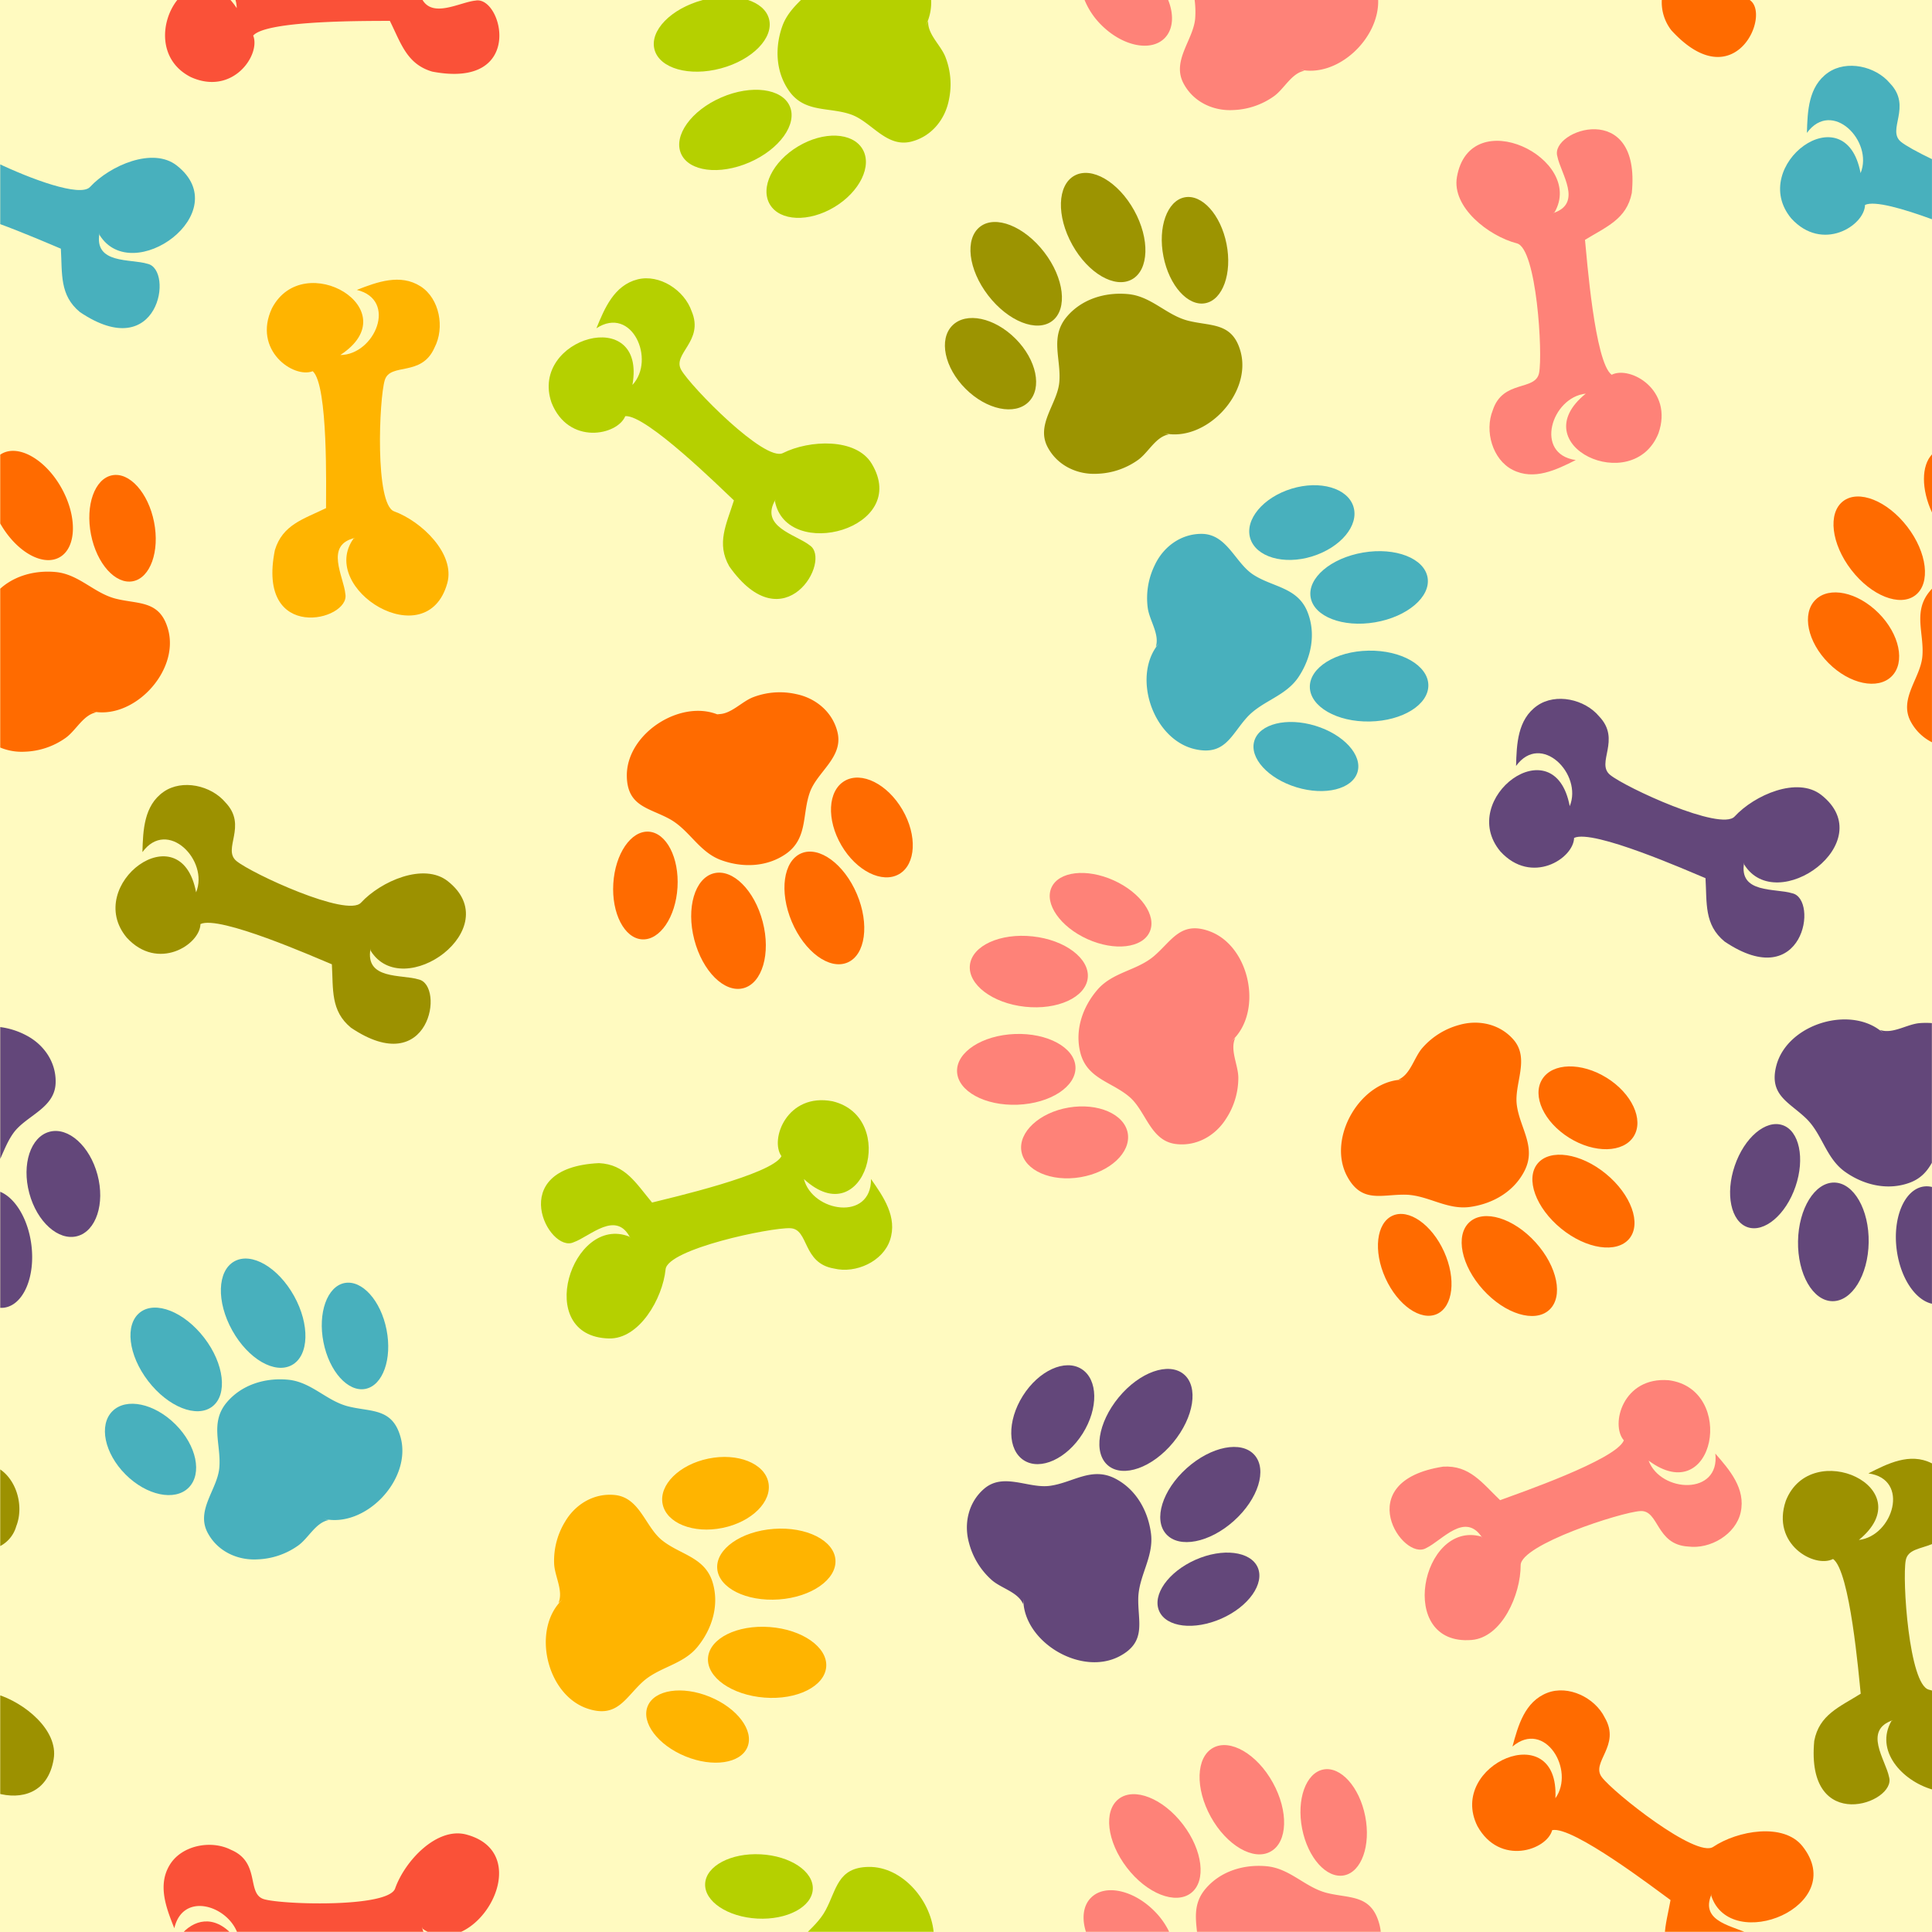 <svg id="Layer_1" data-name="Layer 1" xmlns="http://www.w3.org/2000/svg" xmlns:xlink="http://www.w3.org/1999/xlink" viewBox="0 0 900 900"><defs><style>.cls-1{fill:none;}.cls-2{fill:#fffac0;}.cls-3{clip-path:url(#clip-path);}.cls-4{fill:#ff6b00;}.cls-5{fill:#63477a;}.cls-6{fill:#ffb400;}.cls-7{fill:#fe8278;}.cls-8{fill:#48b0bd;}.cls-9{fill:#9c9401;}.cls-10{fill:#9c9100;}.cls-11{fill:#b5d000;}.cls-12{fill:#fa5138;}</style><clipPath id="clip-path"><rect class="cls-1" x="0.11" y="-1.23" width="900.31" height="901.13"/></clipPath></defs><title>Artboard 1</title><rect class="cls-2" x="-31" y="-32.37" width="962.54" height="963.41"/><g class="cls-3"><path class="cls-4" d="M336.56,333.9C318.9,324.36,291.79,341,292,361.45c.17,14.28,10.31,14.8,19.93,20.07,9.23,5.07,13.7,15.39,24,19.15,10,3.64,21.4,3.28,30.32-3,10.17-7.21,7.34-18.52,11.07-28.72,3.46-9.48,15.57-16.19,12.84-27.77-2.24-9.46-10.08-15.94-19.17-17.82a34.75,34.75,0,0,0-20,1.37c-5.57,2.05-10.72,8.39-16.9,7.91"/><path class="cls-4" d="M393.47,363.78c7.85-4.59,19.89,1.4,26.9,13.4s6.33,25.45-1.51,30-19.9-1.4-26.91-13.4S385.61,368.38,393.47,363.78Z"/><path class="cls-4" d="M373.25,397.51c8.38-3.54,20,5,25.93,19s4,28.33-4.41,31.88-20-5-25.92-19S364.87,401.07,373.25,397.51Z"/><path class="cls-4" d="M332.49,406.83c8.8-2.28,19,7.87,22.83,22.65s-.26,28.6-9.06,30.87-19-7.87-22.84-22.65S323.68,409.1,332.49,406.83Z"/><path class="cls-4" d="M302.18,387.42c8.26.51,14.26,12.15,13.42,26s-8.24,24.67-16.49,24.17-14.26-12.15-13.41-26S293.93,386.91,302.18,387.42Z"/><path class="cls-4" d="M654.14,502.93c-20.07-.2-36.3,27.16-26.53,45.16,6.81,12.55,16,8.27,27,8.44,10.53.17,19.29,7.21,30.19,5.71,10.53-1.45,20.46-7.09,25.39-16.84,5.64-11.13-2.14-19.81-3.59-30.57-1.36-10,6.22-21.6-1.59-30.56-6.4-7.33-16.35-9.38-25.26-6.81a34.8,34.8,0,0,0-17,10.53c-4,4.42-5.56,12.43-11.26,14.9"/><path class="cls-4" d="M718.41,502.77c4.79-7.73,18.24-8,30-.72s17.46,19.55,12.66,27.28-18.25,8.06-30.05.72S713.6,510.51,718.41,502.77Z"/><path class="cls-4" d="M716.25,542.05c5.75-7,20-4.94,31.8,4.72S764.77,570,759,577s-20,4.94-31.8-4.71S710.5,549.1,716.25,542.05Z"/><path class="cls-4" d="M684.54,569.32c6.73-6.12,20.5-1.92,30.75,9.38s13.11,25.41,6.38,31.53-20.5,1.93-30.75-9.37S677.81,575.45,684.54,569.32Z"/><path class="cls-4" d="M648.69,566.32c7.53-3.41,18.27,4.08,24,16.73s4.23,25.66-3.31,29.07-18.27-4.08-24-16.73S641.15,569.73,648.69,566.32Z"/><path class="cls-5" d="M476.7,744.62c-.33,20.08,26.88,36.52,44.93,26.87,12.59-6.73,8.38-16,8.62-27,.24-10.54,7.33-19.27,5.92-30.17-1.37-10.56-6.95-20.53-16.65-25.54-11.08-5.72-19.81,2-30.57,3.39-10,1.29-21.54-6.38-30.54,1.38-7.36,6.35-9.49,16.29-7,25.24a34.93,34.93,0,0,0,10.41,17.1c4.38,4,12.38,5.65,14.8,11.37"/><path class="cls-5" d="M477,680.3c-7.69-4.86-7.92-18.32-.52-30.07s19.66-17.35,27.35-12.49,7.92,18.32.51,30.08S484.68,685.16,477,680.3Z"/><path class="cls-5" d="M516.21,682.72c-7-5.8-4.79-20,4.94-31.8s23.29-16.57,30.29-10.76,4.8,20-4.93,31.8S523.22,688.53,516.21,682.72Z"/><path class="cls-5" d="M543.25,714.65c-6.08-6.77-1.79-20.53,9.57-30.71s25.48-13,31.55-6.17,1.78,20.53-9.58,30.72S549.31,721.43,543.25,714.65Z"/><path class="cls-5" d="M540,750.52c-3.35-7.57,4.21-18.27,16.88-23.9s25.67-4,29,3.52S581.69,748.4,569,754,543.35,758.08,540,750.52Z"/><path class="cls-6" d="M262.13,745c-14.71,13.67-7.69,44.7,11.76,51,13.57,4.43,17.32-5,25.39-12.44,7.77-7.13,19-8,25.84-16.63,6.66-8.3,10-19.23,6.87-29.71-3.55-11.95-15.16-12.91-23.61-19.72-7.86-6.33-10.32-20-22.14-21.09-9.68-.92-18.32,4.43-23,12.44a34.83,34.83,0,0,0-5.11,19.36c.15,5.94,4.49,12.85,2,18.56"/><path class="cls-6" d="M308.68,700.67c-1.82-8.92,7.73-18.41,21.33-21.2s26.11,2.18,27.93,11.09-7.72,18.41-21.32,21.2S310.51,709.59,308.68,700.67Z"/><path class="cls-6" d="M334.11,730.67c-.67-9.08,11.12-17.34,26.32-18.46s28.08,5.34,28.75,14.41S378.06,744,362.85,745.08,334.77,739.75,334.11,730.67Z"/><path class="cls-6" d="M329.82,772.3c.68-9.08,13.55-15.5,28.76-14.36s27,9.43,26.3,18.51S371.32,792,356.11,790.81,329.13,781.38,329.82,772.3Z"/><path class="cls-6" d="M301.72,794.79c3.13-7.66,16.07-9.62,28.91-4.36s20.7,15.73,17.57,23.39-16.07,9.61-28.91,4.35S298.58,802.45,301.72,794.79Z"/><path class="cls-7" d="M573.41,485.23c15.17-13.16,9.23-44.41-10-51.43-13.41-4.89-17.48,4.42-25.81,11.56-8,6.85-19.22,7.39-26.39,15.72-6.94,8.07-10.65,18.88-7.9,29.46,3.14,12.07,14.72,13.42,22.92,20.52,7.64,6.6,9.63,20.31,21.41,21.85,9.64,1.25,18.46-3.8,23.43-11.64a34.77,34.77,0,0,0,5.79-19.17c0-5.94-4.06-13-1.42-18.62"/><path class="cls-7" d="M525.36,527.93c1.51,9-8.36,18.13-22,20.45s-26-3.07-27.54-12,8.35-18.13,22-20.44S523.84,519,525.36,527.93Z"/><path class="cls-7" d="M501,497.07c.35,9.1-11.71,16.95-26.94,17.55s-27.88-6.31-28.23-15.41,11.71-16.95,26.94-17.53S500.63,488,501,497.07Z"/><path class="cls-7" d="M506.71,455.62c-1,9-14.09,15-29.25,13.36s-26.64-10.36-25.64-19.41,14.09-15,29.25-13.36S507.7,446.57,506.71,455.62Z"/><path class="cls-7" d="M535.56,434.11c-3.39,7.55-16.39,9.06-29,3.36s-20.14-16.44-16.75-24,16.39-9.05,29-3.36S539,426.56,535.56,434.11Z"/><path class="cls-8" d="M150.5,707.46c19.5,4.77,41.52-18.17,36.11-37.93-3.78-13.77-13.72-11.7-24.35-14.37-10.22-2.56-17.15-11.41-28.1-12.44-10.58-1-21.53,2.25-28.56,10.61-8,9.55-2.42,19.78-3.45,30.59-1,10.05-11,19.61-5.41,30.11,4.56,8.6,13.78,12.87,23.05,12.39a34.75,34.75,0,0,0,19-6.37c4.87-3.4,8.24-10.84,14.35-11.94"/><path class="cls-8" d="M87.89,693c-6.43,6.44-19.6,3.68-29.42-6.15s-12.55-23-6.12-29.45,19.6-3.67,29.42,6.16S94.32,686.53,87.89,693Z"/><path class="cls-8" d="M98.92,655.2c-7.2,5.56-20.58.26-29.89-11.84s-11-26.4-3.79-32,20.58-.25,29.89,11.84S106.13,649.65,98.92,655.2Z"/><path class="cls-8" d="M136,635.88c-7.95,4.42-20.4-2.8-27.82-16.13s-7-27.74,1-32.17,20.4,2.8,27.81,16.14S144,631.45,136,635.88Z"/><path class="cls-8" d="M170.23,647c-8.11,1.6-16.86-8.14-19.55-21.76s1.73-26,9.84-27.56,16.87,8.14,19.55,21.76S178.35,645.38,170.23,647Z"/><path class="cls-8" d="M540.23,299.29c-13.36,15-3.47,45.23,16.5,49.72,13.92,3.13,16.77-6.63,24.11-14.77,7.06-7.83,18.12-9.8,24.16-19,5.85-8.88,8.14-20.08,4.06-30.22-4.66-11.57-16.31-11.43-25.37-17.41-8.41-5.57-12.14-18.91-24-18.92-9.72,0-17.82,6.13-21.75,14.55A34.84,34.84,0,0,0,534.64,283c.71,5.9,5.68,12.38,3.78,18.29"/><path class="cls-8" d="M582.41,250.77c-2.65-8.71,6-19.05,19.24-23.11s26.2-.29,28.85,8.42-6,19-19.23,23.11S585.07,259.48,582.41,250.77Z"/><path class="cls-8" d="M610.54,278.25c-1.52-9,9.44-18.31,24.48-20.86s28.46,2.68,30,11.65-9.45,18.31-24.48,20.86S612.05,287.22,610.54,278.25Z"/><path class="cls-8" d="M610.17,320.1c-.17-9.1,12.05-16.72,27.29-17s27.75,6.86,27.92,16-12,16.71-27.29,17S610.34,329.2,610.17,320.1Z"/><path class="cls-8" d="M584.31,345.13c2.4-7.93,15.1-11.09,28.37-7.06s22.09,13.71,19.69,21.63-15.1,11.09-28.37,7.06S581.91,353.05,584.31,345.13Z"/><path class="cls-9" d="M541.8,201.72c19.5,4.77,41.52-18.17,36.11-37.93-3.78-13.77-13.72-11.7-24.35-14.37C543.34,146.86,536.41,138,525.47,137c-10.59-1-21.54,2.25-28.57,10.61-8,9.56-2.42,19.78-3.45,30.59-1,10.06-11,19.61-5.41,30.11,4.56,8.6,13.78,12.87,23,12.39a34.69,34.69,0,0,0,19-6.37c4.87-3.4,8.25-10.84,14.36-11.94"/><path class="cls-9" d="M479.19,187.22c-6.43,6.44-19.6,3.68-29.42-6.14s-12.55-23-6.12-29.46,19.6-3.68,29.42,6.16S485.62,180.79,479.19,187.22Z"/><path class="cls-9" d="M490.22,149.47c-7.2,5.55-20.58.25-29.89-11.84s-11-26.4-3.8-32,20.59-.25,29.9,11.84S497.43,143.91,490.22,149.47Z"/><path class="cls-9" d="M527.31,130.14c-7.95,4.42-20.4-2.8-27.81-16.13s-7-27.74,1-32.17,20.4,2.8,27.81,16.14S535.26,125.72,527.31,130.14Z"/><path class="cls-9" d="M561.53,141.24c-8.11,1.6-16.86-8.14-19.55-21.76s1.73-25.95,9.84-27.55,16.87,8.14,19.55,21.75S569.65,139.64,561.53,141.24Z"/><path class="cls-10" d="M172.63,442.84c15.17,24.48,63.88-10.44,35.93-32.38-11.14-8.74-31.12,0-40.4,10.05-6.45,7-51-13.63-58-19.41-6.78-5.56,5.35-16.34-5.11-27.25-6.68-8-20.18-11-28.81-5-9.25,6.43-9.61,18.05-9.89,28.1,11.67-15.95,31.11,3.87,25,18.74-7.09-37.73-52.78-3.47-32.32,21.08,14.49,15.86,34.13,3.35,34.35-6.3,8.74-4.26,53.49,15.57,61.22,18.74.68,11.7-.66,21.67,8.88,29.53,36.8,24.82,43.94-19.85,31.49-22.49-7.78-2.44-25.07.33-22.36-14.34"/><path class="cls-11" d="M293.15,576.05c-26.78-10.55-45,46.59-9.47,47.46,14.14.35,25-18.58,26.38-32.22,1-9.48,49-19.56,58.12-19.14,8.75.4,5.45,16.29,20.36,18.79,10.15,2.45,22.72-3.28,26.06-13.25,3.57-10.69-3.07-20.23-8.85-28.45.16,19.77-27.25,15.5-31.26,0,28.21,26,44.38-28.79,13.32-36.23-21.08-4.06-29.37,17.72-23.78,25.59-4.46,8.65-52.18,19.52-60.27,21.59-7.54-9-12.41-17.77-24.75-18.36-44.33,2.12-23.38,42.2-11.82,36.87,7.7-2.7,19.9-15.26,26.49-1.88"/><path class="cls-5" d="M812.5,402.71c15.17,24.48,63.88-10.45,35.93-32.39-11.13-8.74-31.12,0-40.39,10.05-6.45,7-51-13.63-58-19.41-6.78-5.55,5.36-16.33-5.11-27.25-6.67-8-20.17-11-28.81-5-9.24,6.43-9.61,18.06-9.88,28.1,11.67-16,31.11,3.87,25,18.74-7.08-37.72-52.77-3.47-32.31,21.08,14.48,15.87,34.12,3.36,34.34-6.29,8.74-4.27,53.49,15.56,61.22,18.74.69,11.69-.66,21.67,8.88,29.52,36.81,24.83,44-19.85,31.5-22.48-7.79-2.45-25.07.32-22.37-14.34"/><path class="cls-11" d="M361,233.52c5.52,28.27,63.43,12.89,45.06-17.55-7.32-12.11-29.08-11.07-41.33-4.92-8.51,4.28-42.85-30.82-47.39-38.72C313,164.73,328.13,159,322.2,145c-3.4-9.88-15-17.4-25.18-14.86-10.93,2.75-15.38,13.48-19.19,22.78,16.56-10.78,27.72,14.65,16.78,26.4,6.72-37.79-48.13-21.95-37.69,8.26,7.94,20,30.73,15.24,34.35,6.29,9.68-.89,44.52,33.52,50.62,39.23-3.5,11.18-8.29,20-2.15,30.76,25.63,36.26,48.12-3,37.41-9.86-6.41-5.05-23.55-8.59-15.84-21.34"/><path class="cls-7" d="M724.19,98.87c14.38-25-39.39-51.41-45.5-16.38-2.43,14,14.67,27.46,27.94,30.88,9.23,2.37,12.1,51.4,10.34,60.35-1.69,8.61-16.91,3-21.58,17.39-3.92,9.69-.11,23,9.25,27.76,10,5.11,20.44-.06,29.41-4.56-19.55-2.76-11.29-29.28,4.67-30.94-29.86,24.08,21.89,48.18,33.84,18.53,7.12-20.27-13.18-31.68-21.78-27.32-7.89-5.69-11.58-54.54-12.43-62.85,10-6.13,19.38-9.66,21.8-21.79,4.45-44.19-38.25-29.38-34.69-17.15,1.52,8,12.13,22-2.05,26.51"/><path class="cls-7" d="M689.94,715.76c-27.75-7.64-39.79,51.1-4.38,48.2,14.1-1.16,22.86-21.13,22.82-34.84,0-9.53,46.65-24.66,55.75-25.21,8.75-.53,7.15,15.62,22.25,16.52,10.35,1.36,22.24-5.67,24.5-15.94,2.42-11-5.19-19.79-11.81-27.35,2.26,19.64-25.46,18.31-31.09,3.27,30.8,22.87,41.08-33.34,9.4-37.44-21.39-1.8-27.32,20.74-20.93,28-3.52,9.07-49.82,24.95-57.64,27.87-8.44-8.11-14.23-16.35-26.56-15.62-43.85,6.81-18.77,44.44-7.85,37.91,7.38-3.49,18.18-17.28,26.15-4.69"/><path class="cls-6" d="M164.69,250.89c-16.75,23.42,34.15,55,43.67,20.78,3.79-13.64-11.9-28.77-24.77-33.47-9-3.27-7-52.35-4.36-61.08,2.53-8.4,17.12-1.32,23.18-15.18,4.85-9.26,2.38-22.86-6.48-28.54-9.48-6.07-20.34-2-29.71,1.65,19.19,4.67,8.36,30.24-7.69,30.33,32.09-21-17.05-50.11-31.85-21.77-9.08,19.47,10,32.82,19,29.32,7.29,6.44,6.16,55.42,6.2,63.78-10.53,5.12-20.24,7.7-23.83,19.54-8.78,43.54,35.18,33,32.83,20.47-.73-8.13-9.92-23,4.65-26.17"/><path class="cls-5" d="M6.18,527.91c5.85-8.23,19.31-11.49,19.73-23.37.35-9.72-5.49-18-13.76-22.27a35.43,35.43,0,0,0-13.8-4v65.08C1.07,538.47,2.72,532.77,6.18,527.91Z"/><path class="cls-5" d="M23.05,527.22c-8.79,2.35-13,15.13-9.42,28.56S27.24,578.19,36,575.84s13-15.14,9.42-28.57S31.83,524.87,23.05,527.22Z"/><path class="cls-5" d="M1.9,609.17c9-1.2,14.69-14.44,12.68-29.56-1.73-13-8.6-23.19-16.23-25V609A10.09,10.09,0,0,0,1.9,609.17Z"/><path class="cls-4" d="M11.5,350.17a34.73,34.73,0,0,0,19-6.38c4.87-3.4,8.25-10.83,14.36-11.93l-2.62-.65C61.7,336,83.73,313,78.32,293.28,74.54,279.51,64.6,281.57,54,278.91c-10.22-2.56-17.15-11.41-28.09-12.44-10.08-.94-20.48,1.95-27.52,9.45v71.53A26.12,26.12,0,0,0,11.5,350.17Z"/><path class="cls-4" d="M-.1,243.49c7.42,13.34,19.87,20.56,27.81,16.14s8.38-18.83,1-32.16S8.81,206.9.87,211.33a10.15,10.15,0,0,0-2.52,2v27.09C-1.17,241.45-.67,242.47-.1,243.49Z"/><path class="cls-4" d="M52.23,221.41C44.11,223,39.71,235.35,42.39,249s11.44,23.36,19.55,21.76,12.52-13.94,9.83-27.56S60.34,219.81,52.23,221.41Z"/><path class="cls-10" d="M7.56,711c3.82-9.63,0-22.74-9.21-27.55V721A15,15,0,0,0,7.56,711Z"/><path class="cls-10" d="M25,819.46C27.28,806,11.4,793.08-1.65,789.19v46.06C9.92,838.64,22.39,835.31,25,819.46Z"/><path class="cls-8" d="M82.33,77.09c-11.13-8.74-31.12,0-40.39,10-4.52,4.91-27.67-3.72-43.59-11.33v28c13.18,4.81,26.2,10.51,30,12.09.69,11.7-.66,21.67,8.88,29.53,36.8,24.82,43.94-19.86,31.49-22.49-7.78-2.45-25.07.32-22.36-14.34v.89C61.57,134,110.28,99,82.33,77.09Z"/><path class="cls-1" d="M887.74,726.83c-1.69,9,1.52,58,10.77,60.28.48.12,1,.26,1.47.41V719.28C894.49,721.57,888.71,721.71,887.74,726.83Z"/><path class="cls-1" d="M868.8,95.47c-.22,9.66-19.86,22.17-34.34,6.3C814,77.22,859.69,43,866.77,80.69c6.07-14.87-13.36-34.69-25-18.74.28-10,.65-21.67,9.89-28.1,8.64-6,22.14-3.07,28.81,5,10.47,10.92-1.67,21.7,5.11,27.25,2.12,1.74,7.62,4.81,14.44,8.08V-4.65H778.66V898.23H900V833.58c-14-4.11-26.71-18.12-18.93-31.85l.79-.43c-14.16,4.65-3.45,18.51-1.87,26.52,3.65,12.2-39,27.32-34.81-16.9,2.32-12.15,11.71-15.74,21.64-21.95-.91-8.31-4.95-57.13-12.87-62.76-8.57,4.43-28.95-6.84-22-27.16,11.73-29.74,63.66-6,34,18.29,16-1.78,24-28.35,4.45-31,8.94-4.57,19.31-9.81,29.38-4.77l.23.14V607.33c-7.7-1.68-14.67-11.91-16.41-25.05-2-15.13,3.67-28.37,12.68-29.57a10.19,10.19,0,0,1,3.73.22V541.67c-2.22,4-5.17,7.41-10.44,9.32-10.27,3.72-21.37,1-30-5.12-9-6.37-10.54-17.5-18.11-24.84-7.87-7.63-17.52-10.82-13.9-24.64,5.19-19.81,35.73-28.64,50.23-14.75l-1.94-1.87c5.84,2.1,12.48-2.65,18.4-3.15a36.27,36.27,0,0,1,5.8,0V345.77a22.77,22.77,0,0,1-9.9-9.66c-5.57-10.5,4.45-20.06,5.41-30.11,1-10.81-4.57-21,3.45-30.59.34-.4.69-.78,1-1.16v-35.5c-5-10.81-4.94-21.75,0-27.09V102.13C886.68,97.28,873.19,93.33,868.8,95.47ZM854.48,550.88c9.09.14,16.26,12.63,16,27.89s-7.82,27.51-16.92,27.37-16.26-12.64-16-27.9S845.39,550.73,854.48,550.88ZM830.4,524.12c7.83,2.68,10.53,15.5,6.05,28.63s-14.47,21.61-22.3,18.94-10.53-15.5-6-28.64S822.57,521.44,830.4,524.12ZM881.23,315c-6.44,6.43-19.61,3.68-29.42-6.15s-12.56-23-6.12-29.45,19.6-3.68,29.41,6.15S887.66,308.6,881.23,315Zm7.23-69.71c9.31,12.09,11,26.4,3.8,31.95s-20.59.26-29.89-11.84-11-26.4-3.8-31.95S879.16,233.24,888.46,245.33Z"/><path class="cls-5" d="M894.18,476.62c-5.92.5-12.56,5.25-18.4,3.15l1.94,1.87c-14.5-13.89-45-5.06-50.23,14.75-3.62,13.82,6,17,13.9,24.64,7.57,7.34,9.15,18.47,18.11,24.84,8.67,6.16,19.77,8.84,30,5.12,5.27-1.91,8.22-5.34,10.44-9.32V476.6A36.27,36.27,0,0,0,894.18,476.62Z"/><path class="cls-5" d="M896.25,552.71c-9,1.2-14.69,14.44-12.68,29.57,1.74,13.14,8.71,23.37,16.41,25.05v-54.4A10.19,10.19,0,0,0,896.25,552.71Z"/><path class="cls-5" d="M853.58,606.14c9.1.14,16.67-12.11,16.92-27.37s-6.93-27.75-16-27.89-16.67,12.1-16.91,27.36S844.49,606,853.58,606.14Z"/><path class="cls-5" d="M808.11,543.05c-4.49,13.14-1.78,26,6,28.64s17.81-5.8,22.3-18.94,1.78-26-6.05-28.63S812.59,529.92,808.11,543.05Z"/><path class="cls-4" d="M895.49,306c-1,10.05-11,19.61-5.41,30.11a22.77,22.77,0,0,0,9.9,9.66V274.25c-.35.38-.7.76-1,1.16C890.92,285,896.52,295.19,895.49,306Z"/><path class="cls-4" d="M845.69,279.44c-6.44,6.43-3.69,19.62,6.12,29.45s23,12.58,29.42,6.15,3.69-19.62-6.13-29.45S852.12,273,845.69,279.44Z"/><path class="cls-4" d="M858.57,233.49c-7.2,5.55-5.5,19.86,3.8,31.95s22.68,17.4,29.89,11.84,5.51-19.86-3.8-31.95S865.78,227.93,858.57,233.49Z"/><path class="cls-4" d="M900,238.75V211.66C895,217,895,227.94,900,238.75Z"/><path class="cls-10" d="M870.37,686.37c19.58,2.62,11.5,29.19-4.45,31,29.7-24.29-22.23-48-34-18.29-7,20.32,13.4,31.59,22,27.16,7.92,5.63,12,54.45,12.87,62.76-9.93,6.21-19.32,9.8-21.64,21.95C841,855.14,883.62,840,880,827.82c-1.58-8-12.29-21.87,1.87-26.52l-.79.43c-7.78,13.73,4.91,27.74,18.93,31.85V787.52c-.49-.15-1-.29-1.47-.41-9.25-2.31-12.46-51.32-10.77-60.28,1-5.12,6.75-5.26,12.24-7.55V681.74l-.23-.14C889.68,676.56,879.31,681.8,870.37,686.37Z"/><path class="cls-8" d="M885.54,66.06c-6.78-5.55,5.36-16.33-5.11-27.25-6.67-8-20.17-11-28.81-5-9.24,6.43-9.61,18.06-9.89,28.1,11.68-16,31.11,3.87,25,18.74C859.69,43,814,77.22,834.46,101.77c14.48,15.87,34.12,3.36,34.34-6.3,4.39-2.14,17.88,1.81,31.18,6.66v-28C893.16,70.87,887.66,67.8,885.54,66.06Z"/><path class="cls-1" d="M196.59,897.7a14.2,14.2,0,0,0,1.48,4h7.17a17.13,17.13,0,0,1-8.3-3.14Z"/><path class="cls-7" d="M642.51,896.18c-3.77-13.78-13.72-11.71-24.35-14.37-10.22-2.57-17.15-11.42-28.09-12.44-10.59-1-21.54,2.24-28.57,10.61-5.78,6.89-4.48,14.13-3.7,21.68h85.53A23.36,23.36,0,0,0,642.51,896.18Z"/><path class="cls-7" d="M537.67,890.16c-9.82-9.83-23-12.58-29.42-6.15-4.05,4-4.46,10.77-1.76,17.65h38.94A35.26,35.26,0,0,0,537.67,890.16Z"/><path class="cls-7" d="M554.83,881.85c7.2-5.55,5.5-19.86-3.8-32s-22.68-17.4-29.89-11.84-5.51,19.86,3.79,32S547.62,887.4,554.83,881.85Z"/><path class="cls-7" d="M591.91,862.52c8-4.42,8.38-18.82,1-32.15S573,809.8,565.06,814.23s-8.38,18.83-1,32.16S584,867,591.91,862.52Z"/><path class="cls-7" d="M626.14,873.62c8.11-1.6,12.51-13.93,9.83-27.55s-11.43-23.36-19.54-21.76-12.52,13.94-9.85,27.56S618,875.23,626.14,873.62Z"/><path class="cls-11" d="M404.48,869.68c-14.27.3-14.69,10.46-19.86,20.13-2.52,4.71-6.39,8.2-10.08,11.85h60.51C434.4,885.92,420.56,869.33,404.48,869.68Z"/><path class="cls-11" d="M352.79,893.75c13.84.72,25.42-5.4,25.84-13.68s-10.45-15.54-24.3-16.26-25.42,5.4-25.85,13.67S338.93,893,352.79,893.75Z"/><path class="cls-4" d="M815.76,901.43c-7-4.2-24.45-5.56-18.39-19.19l-.21.87c9,27.36,64.55,4.83,42.51-23.06-8.77-11.1-30.24-7.33-41.61.3-7.92,5.31-46.38-25.21-51.87-32.48-5.29-7,9-14.61,1.4-27.68-4.6-9.38-17-15.4-26.84-11.58-10.49,4.08-13.57,15.3-16.19,25,15.08-12.77,29.34,11,20,24.08,1.94-38.33-50.5-15.74-36.35,12.93,10.37,18.81,32.39,11.26,34.86,1.93,9.49-2.1,48.36,27.68,55.13,32.57-1.08,6-2.55,11.36-2.72,16.54h40.74Z"/><path class="cls-12" d="M196.59,897.7l.35.82a17.13,17.13,0,0,0,8.3,3.14h3.41c20.19-2.12,37.36-39.38,8.59-47.06-13.67-3.66-28.62,12.21-33.18,25.14-3.18,9-52.23,7.54-61,5-8.42-2.43-1.49-17.12-15.41-23-9.29-4.76-22.86-2.14-28.44,6.78-6,9.55-1.74,20.39,2,29.73,4.08-17.64,25.94-10.25,29.79,3.45h87.09A14.2,14.2,0,0,1,196.59,897.7Z"/><path class="cls-12" d="M84,901.66h24.57C99.61,891.59,90,894.25,84,901.66Z"/><path class="cls-1" d="M814.88-.13c10.61,6.31-6.72,46.58-36.3,14.24A21.27,21.27,0,0,1,774.14-.13H642c.59,18.24-19.21,36.77-36.92,32.44l2.61.65c-6.11,1.11-9.49,8.54-14.35,11.94a34.75,34.75,0,0,1-19,6.37c-9.27.48-18.49-3.79-23-12.38-5.58-10.51,4.44-20.06,5.4-30.12a44,44,0,0,0-.25-8.9H544.13c2.82,7,2.47,13.83-1.64,17.94-6.43,6.44-19.6,3.68-29.42-6.14a35,35,0,0,1-7.88-11.8H433.75a24.08,24.08,0,0,1-2.63,12.31l1.27-2.37c-.42,6.19,6,11.28,8.06,16.84a34.77,34.77,0,0,1,1.56,20c-1.8,9.12-8.18,17-17.62,19.35-11.54,2.85-18.35-9.2-27.86-12.59-10.23-3.63-21.5-.69-28.8-10.8-6.39-8.86-6.86-20.28-3.32-30.32,1.81-5.12,5.23-8.82,8.83-12.38H348.12c5.22,1.65,9,4.72,10.11,8.93,2.35,8.79-7.68,19.12-22.41,23.06s-28.58,0-30.93-8.77S312.57,4,327.3,0c.22-.06.44-.1.66-.15H207.35a16.9,16.9,0,0,1-3.41,0h-7.17c5,8.61,17.49,1.14,24.71.41C234-2.2,245,41.69,201.37,33.36c-11.86-3.47-14.55-13.17-19.77-23.65-8.35.12-57.3-.49-63.65,6.87,3.59,9-9.55,28.2-29.1,19.31C73.35,28,74.76,9.72,82.69-.13H-1.19v114.4H900.88V-.13ZM317.27,71.54c-3.62-8.36,4.78-20.06,18.76-26.14s28.26-4.24,31.89,4.11-4.78,20-18.76,26.13S320.9,79.88,317.27,71.54Zm71.41,24.94c-11.91,7.13-25.36,6.58-30-1.23s1.22-19.93,13.14-27.06,25.36-6.58,30,1.23S400.6,89.35,388.68,96.48Z"/><path class="cls-1" d="M109.67-.13h-2.41a36.51,36.51,0,0,1,3,3.92A14.93,14.93,0,0,0,109.67-.13Z"/><path class="cls-7" d="M556.75,8.77c-1,10.06-11,19.61-5.4,30.12,4.55,8.59,13.77,12.86,23,12.38a34.75,34.75,0,0,0,19-6.37c4.86-3.4,8.24-10.83,14.35-11.94l-2.61-.65C622.81,36.64,642.61,18.11,642-.13H556.5A44,44,0,0,1,556.75,8.77Z"/><path class="cls-7" d="M542.49,17.81c4.11-4.11,4.46-11,1.64-17.94H505.19a35,35,0,0,0,7.88,11.8C522.89,21.49,536.06,24.25,542.49,17.81Z"/><path class="cls-11" d="M367.73,42.57c7.3,10.11,18.57,7.17,28.8,10.8C406,56.76,412.85,68.81,424.39,66c9.44-2.33,15.82-10.23,17.62-19.35a34.77,34.77,0,0,0-1.56-20C438.35,21.09,432,16,432.39,9.81l-1.27,2.37A24.08,24.08,0,0,0,433.75-.13H373.24c-3.6,3.56-7,7.26-8.83,12.38C360.87,22.29,361.34,33.71,367.73,42.57Z"/><path class="cls-11" d="M371.79,68.19c-11.92,7.13-17.8,19.24-13.14,27.06s18.12,8.36,30,1.23,17.8-19.25,13.13-27.06S383.7,61.05,371.79,68.19Z"/><path class="cls-11" d="M367.92,49.51C364.29,41.16,350,39.32,336,45.4s-22.38,17.78-18.76,26.14,17.9,10.18,31.89,4.1S371.54,57.86,367.92,49.51Z"/><path class="cls-11" d="M304.89,23.09c2.35,8.79,16.2,12.72,30.93,8.77S360.58,17.59,358.23,8.8c-1.12-4.21-4.89-7.28-10.11-8.93H328c-.22.05-.44.09-.66.15C312.57,4,302.54,14.29,304.89,23.09Z"/><path class="cls-4" d="M778.58,14.11c29.58,32.34,46.91-7.93,36.3-14.24H774.14A21.27,21.27,0,0,0,778.58,14.11Z"/><path class="cls-12" d="M88.85,35.89c19.55,8.89,32.69-10.35,29.1-19.31,6.35-7.36,55.3-6.75,63.65-6.87,5.22,10.48,7.91,20.18,19.77,23.65C245,41.69,234-2.2,221.48.28c-7.22.73-19.73,8.2-24.71-.41h-87.1a14.93,14.93,0,0,1,.6,3.92,36.51,36.51,0,0,0-3-3.92H82.69C74.76,9.72,73.35,28,88.85,35.89Z"/></g></svg>